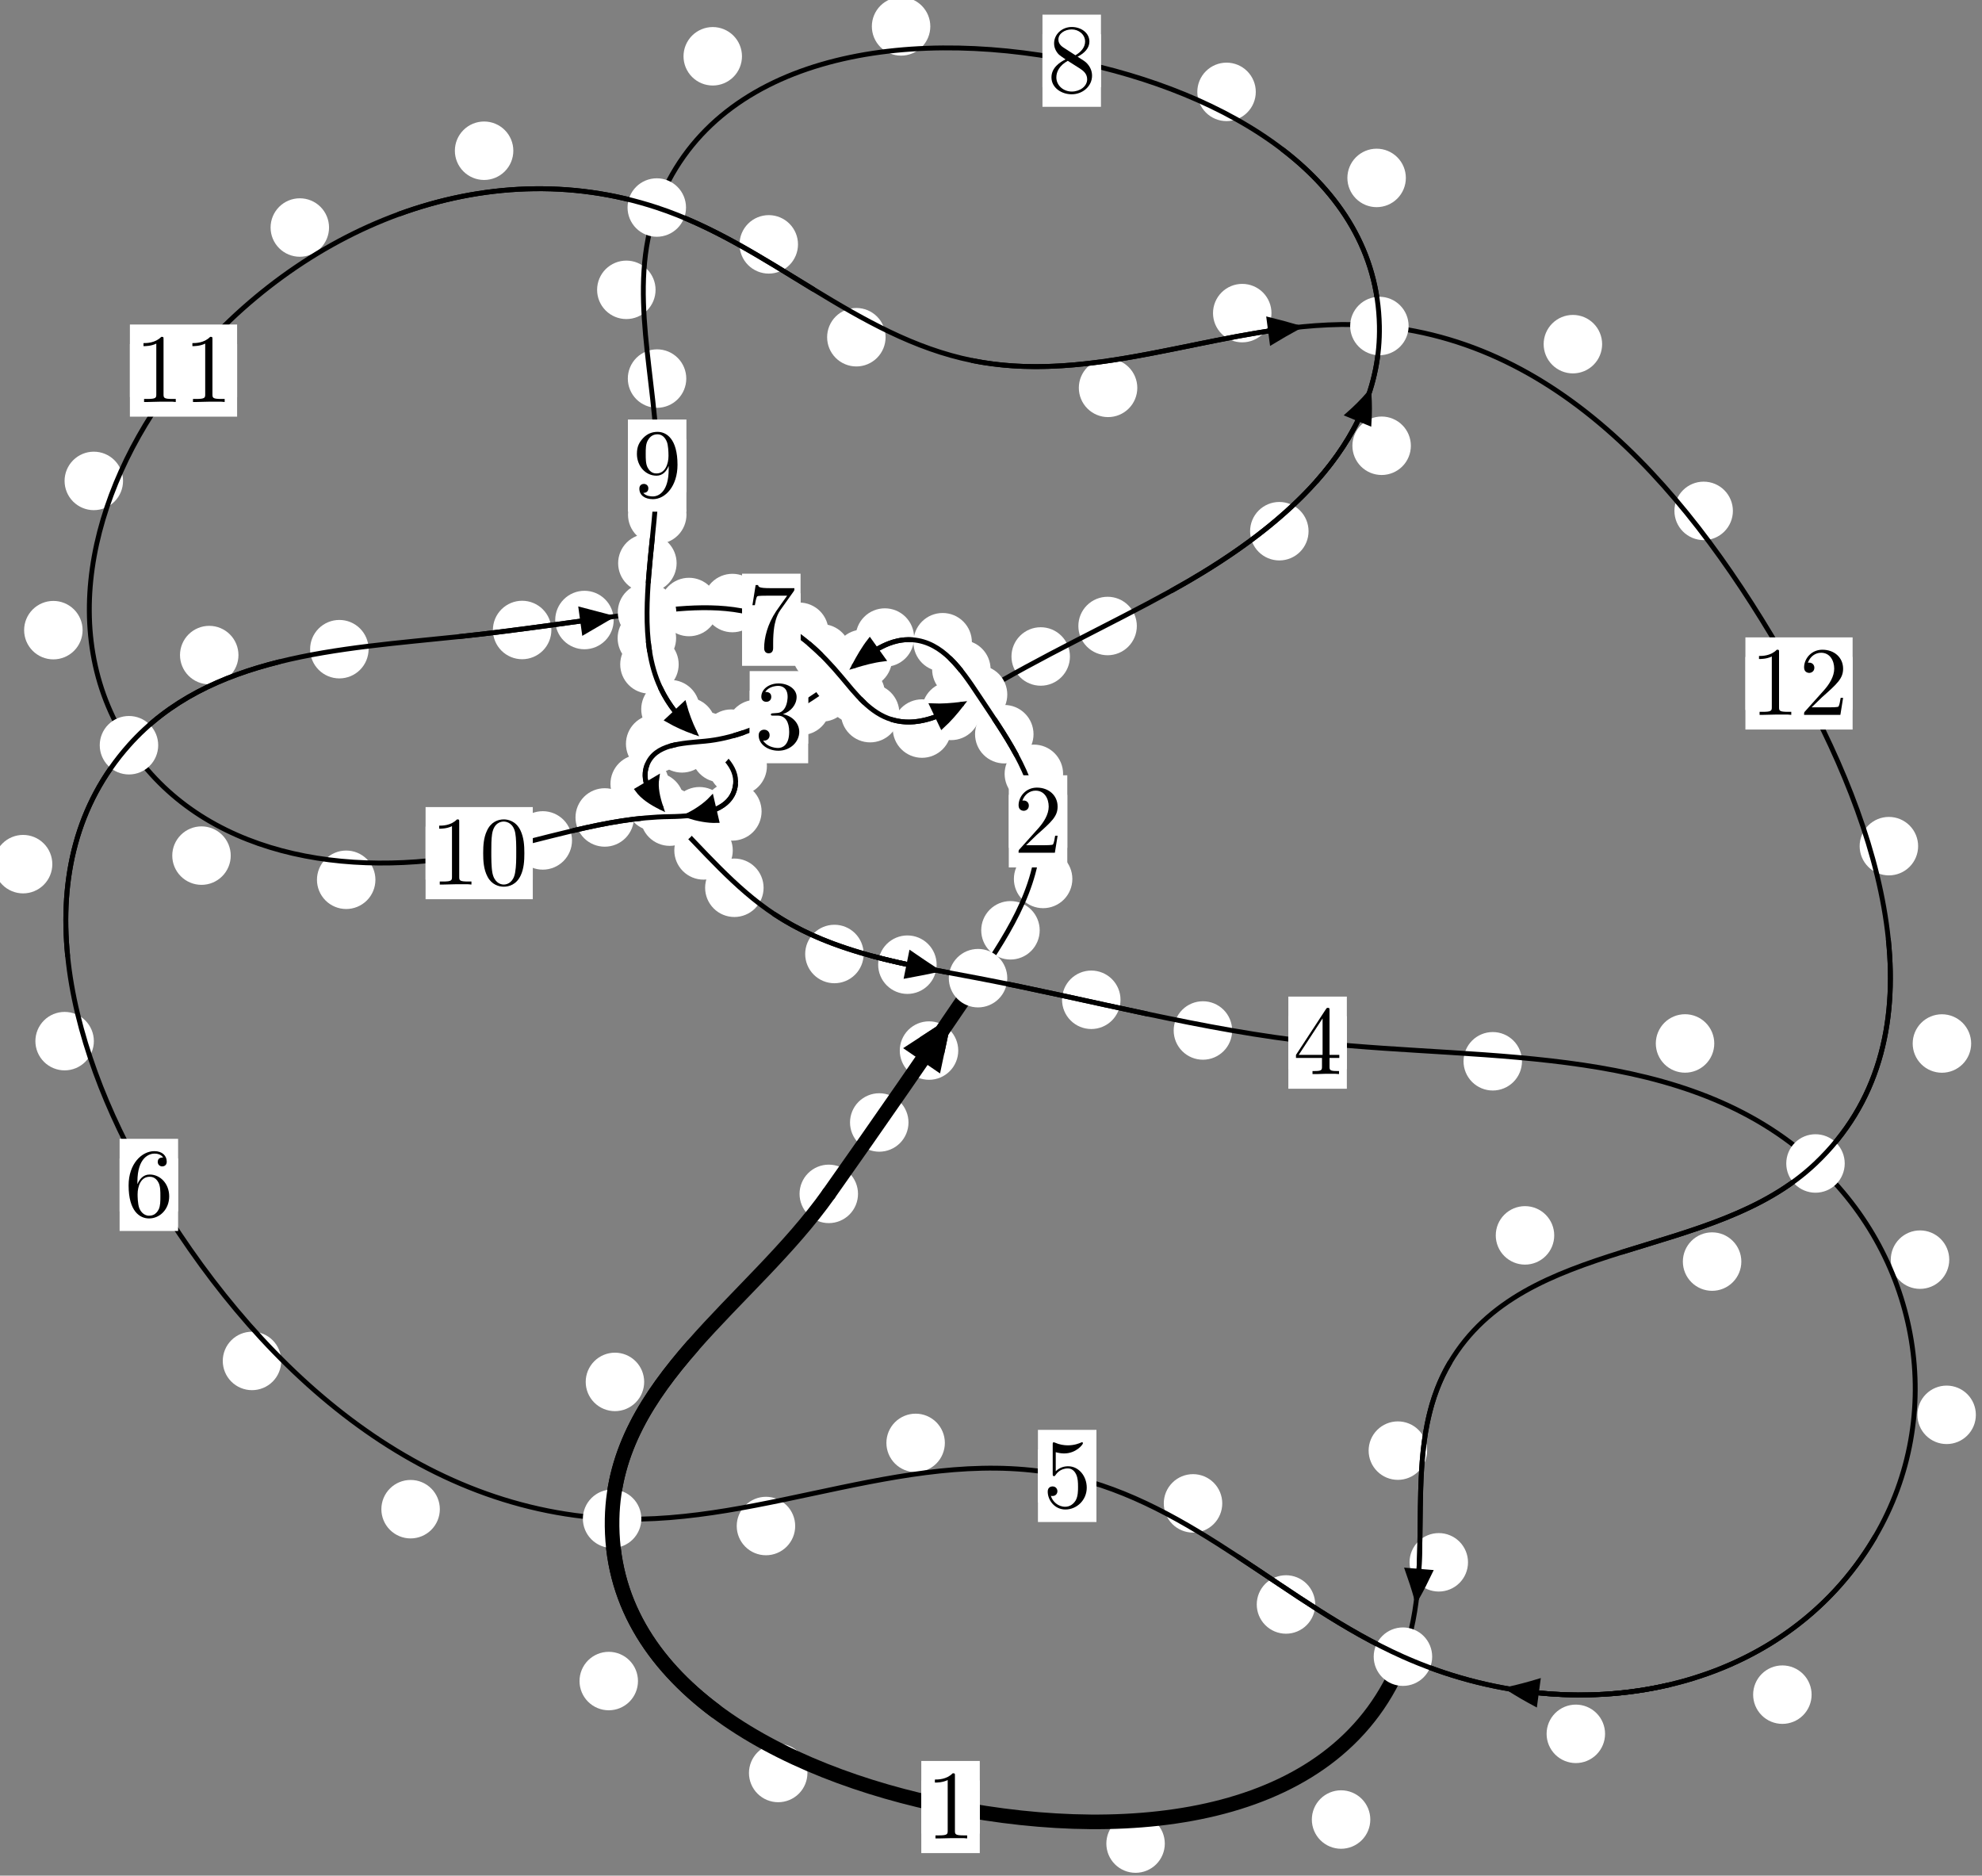 <?xml version="1.0"?>
<!-- Created by MetaPost 1.999 on 2021.07.06:0016 -->
<svg version="1.1" xmlns="http://www.w3.org/2000/svg" xmlns:xlink="http://www.w3.org/1999/xlink" width="202.649" height="191.751" viewBox="0 0 202.649 191.751">
<rect x="0" y="0" width="202.649" height="191.751" fill="#808080" stroke="none"/>
<!-- Original BoundingBox: -100.627823 -91.461334 102.021484 100.289520 -->
  <defs>
    <g transform="scale(0.01,0.01)" id="GLYPHcmr10_48">
      <path style="fill-rule: evenodd;" d="M460 -320C460 -400,455 -480,420 -554C374 -650,292 -666,250 -666C190 -666,117 -640,76 -547C44 -478,39 -400,39 -320C39 -245,43 -155,84 -79C127 2,200 22,249 22C303 22,379 1,423 -94C455 -163,460 -241,460 -320M249 -0C210 -0,151 -25,133 -121C122 -181,122 -273,122 -332C122 -396,122 -462,130 -516C149 -635,224 -644,249 -644C282 -644,348 -626,367 -527C377 -471,377 -395,377 -332C377 -257,377 -189,366 -125C351 -30,294 -0,249 -0"></path>
    </g>
    <g transform="scale(0.01,0.01)" id="GLYPHcmr10_49">
      <path style="fill-rule: evenodd;" d="M294 -640C294 -664,294 -666,271 -666C209 -602,121 -602,89 -602L89 -571C109 -571,168 -571,220 -597L220 -79C220 -43,217 -31,127 -31L95 -31L95 -0L257 -0L130 -3L217 -3L257 -3L297 -3L384 -3L419 -0L419 -31L387 -31C297 -31,294 -42,294 -79"></path>
    </g>
    <g transform="scale(0.01,0.01)" id="GLYPHcmr10_50">
      <path style="fill-rule: evenodd;" d="M127 -77L233 -180C389 -318,449 -372,449 -472C449 -586,359 -666,237 -666C124 -666,50 -574,50 -485C50 -429,100 -429,103 -429C120 -429,155 -441,155 -482C155 -508,137 -534,102 -534C94 -534,92 -534,89 -533C112 -598,166 -635,224 -635C315 -635,358 -554,358 -472C358 -392,308 -313,253 -251L61 -37C50 -26,50 -24,50 -0L421 -0L449 -174L424 -174C419 -144,412 -100,402 -85C395 -77,329 -77,307 -77"></path>
    </g>
    <g transform="scale(0.01,0.01)" id="GLYPHcmr10_51">
      <path style="fill-rule: evenodd;" d="M290 -352C372 -379,430 -449,430 -528C430 -610,342 -666,246 -666C145 -666,69 -606,69 -530C69 -497,91 -478,120 -478C151 -478,171 -500,171 -529C171 -579,124 -579,109 -579C140 -628,206 -641,242 -641C283 -641,338 -619,338 -529C338 -517,336 -459,310 -415C280 -367,246 -364,221 -363C213 -362,189 -360,182 -360C174 -359,167 -358,167 -348C167 -337,174 -337,191 -337L235 -337C317 -337,354 -269,354 -171C354 -35,285 -6,241 -6C198 -6,123 -23,88 -82C123 -77,154 -99,154 -137C154 -173,127 -193,98 -193C74 -193,42 -179,42 -135C42 -44,135 22,244 22C366 22,457 -69,457 -171C457 -253,394 -331,290 -352"></path>
    </g>
    <g transform="scale(0.01,0.01)" id="GLYPHcmr10_52">
      <path style="fill-rule: evenodd;" d="M294 -165L294 -78C294 -42,292 -31,218 -31L197 -31L197 -0L332 -0L238 -3L290 -3L332 -3L374 -3L427 -3L468 -0L468 -31L447 -31C373 -31,371 -42,371 -78L371 -165L471 -165L471 -196L371 -196L371 -651C371 -671,371 -677,355 -677C346 -677,343 -677,335 -665L28 -196L28 -165M300 -196L56 -196L300 -569"></path>
    </g>
    <g transform="scale(0.01,0.01)" id="GLYPHcmr10_53">
      <path style="fill-rule: evenodd;" d="M449 -201C449 -320,367 -420,259 -420C211 -420,168 -404,132 -369L132 -564C152 -558,185 -551,217 -551C340 -551,410 -642,410 -655C410 -661,407 -666,400 -666C399 -666,397 -666,392 -663C372 -654,323 -634,256 -634C216 -634,170 -641,123 -662C115 -665,113 -665,111 -665C101 -665,101 -657,101 -641L101 -345C101 -327,101 -319,115 -319C122 -319,124 -322,128 -328C139 -344,176 -398,257 -398C309 -398,334 -352,342 -334C358 -297,360 -258,360 -208C360 -173,360 -113,336 -71C312 -32,275 -6,229 -6C156 -6,99 -59,82 -118C85 -117,88 -116,99 -116C132 -116,149 -141,149 -165C149 -189,132 -214,99 -214C85 -214,50 -207,50 -161C50 -75,119 22,231 22C347 22,449 -74,449 -201"></path>
    </g>
    <g transform="scale(0.01,0.01)" id="GLYPHcmr10_54">
      <path style="fill-rule: evenodd;" d="M132 -328L132 -352C132 -605,256 -641,307 -641C331 -641,373 -635,395 -601C380 -601,340 -601,340 -556C340 -525,364 -510,386 -510C402 -510,432 -519,432 -558C432 -618,388 -666,305 -666C177 -666,42 -537,42 -316C42 -49,158 22,251 22C362 22,457 -72,457 -204C457 -331,368 -427,257 -427C189 -427,152 -376,132 -328M251 -6C188 -6,158 -66,152 -81C134 -128,134 -208,134 -226C134 -304,166 -404,256 -404C272 -404,318 -404,349 -342C367 -305,367 -254,367 -205C367 -157,367 -107,350 -71C320 -11,274 -6,251 -6"></path>
    </g>
    <g transform="scale(0.01,0.01)" id="GLYPHcmr10_55">
      <path style="fill-rule: evenodd;" d="M476 -609C485 -621,485 -623,485 -644L242 -644C120 -644,118 -657,114 -676L89 -676L56 -470L81 -470C84 -486,93 -549,106 -561C113 -567,191 -567,204 -567L411 -567C400 -551,321 -442,299 -409C209 -274,176 -135,176 -33C176 -23,176 22,222 22C268 22,268 -23,268 -33L268 -84C268 -139,271 -194,279 -248C283 -271,297 -357,341 -419"></path>
    </g>
    <g transform="scale(0.01,0.01)" id="GLYPHcmr10_56">
      <path style="fill-rule: evenodd;" d="M163 -457C117 -487,113 -521,113 -538C113 -599,178 -641,249 -641C322 -641,386 -589,386 -517C386 -460,347 -412,287 -377M309 -362C381 -399,430 -451,430 -517C430 -609,341 -666,250 -666C150 -666,69 -592,69 -499C69 -481,71 -436,113 -389C124 -377,161 -352,186 -335C128 -306,42 -250,42 -151C42 -45,144 22,249 22C362 22,457 -61,457 -168C457 -204,446 -249,408 -291C389 -312,373 -322,309 -362M209 -320L332 -242C360 -223,407 -193,407 -132C407 -58,332 -6,250 -6C164 -6,92 -68,92 -151C92 -209,124 -273,209 -320"></path>
    </g>
    <g transform="scale(0.01,0.01)" id="GLYPHcmr10_57">
      <path style="fill-rule: evenodd;" d="M367 -318L367 -286C367 -52,263 -6,205 -6C188 -6,134 -8,107 -42C151 -42,159 -71,159 -88C159 -119,135 -134,113 -134C97 -134,67 -125,67 -86C67 -19,121 22,206 22C335 22,457 -114,457 -329C457 -598,342 -666,253 -666C198 -666,149 -648,106 -603C65 -558,42 -516,42 -441C42 -316,130 -218,242 -218C303 -218,344 -260,367 -318M243 -241C227 -241,181 -241,150 -304C132 -341,132 -391,132 -440C132 -494,132 -541,153 -578C180 -628,218 -641,253 -641C299 -641,332 -607,349 -562C361 -530,365 -467,365 -421C365 -338,331 -241,243 -241"></path>
    </g>
  </defs>
  <path d="M92.888 114.753C92.888 113.96,92.573 113.2,92.013 112.639C91.452 112.079,90.692 111.764,89.899 111.764C89.107 111.764,88.346 112.079,87.786 112.639C87.225 113.2,86.91 113.96,86.91 114.753C86.91 115.545,87.225 116.305,87.786 116.866C88.346 117.426,89.107 117.741,89.899 117.741C90.692 117.741,91.452 117.426,92.013 116.866C92.573 116.305,92.888 115.545,92.888 114.753Z" style="fill: rgb(100%,100%,100%);stroke: none;"></path>
  <path d="M87.727 122.052C87.727 121.259,87.412 120.499,86.852 119.939C86.291 119.378,85.531 119.063,84.738 119.063C83.946 119.063,83.186 119.378,82.625 119.939C82.065 120.499,81.75 121.259,81.75 122.052C81.75 122.845,82.065 123.605,82.625 124.165C83.186 124.726,83.946 125.041,84.738 125.041C85.531 125.041,86.291 124.726,86.852 124.165C87.412 123.605,87.727 122.845,87.727 122.052Z" style="fill: rgb(100%,100%,100%);stroke: none;"></path>
  <path d="M106.303 95.107C106.303 94.315,105.988 93.555,105.427 92.994C104.867 92.434,104.107 92.119,103.314 92.119C102.521 92.119,101.761 92.434,101.201 92.994C100.64 93.555,100.325 94.315,100.325 95.107C100.325 95.9,100.64 96.66,101.201 97.221C101.761 97.781,102.521 98.096,103.314 98.096C104.107 98.096,104.867 97.781,105.427 97.221C105.988 96.66,106.303 95.9,106.303 95.107Z" style="fill: rgb(100%,100%,100%);stroke: none;"></path>
  <path d="M97.975 107.402C97.975 106.609,97.66 105.849,97.1 105.288C96.539 104.728,95.779 104.413,94.987 104.413C94.194 104.413,93.434 104.728,92.873 105.288C92.313 105.849,91.998 106.609,91.998 107.402C91.998 108.194,92.313 108.954,92.873 109.515C93.434 110.075,94.194 110.39,94.987 110.39C95.779 110.39,96.539 110.075,97.1 109.515C97.66 108.954,97.975 108.194,97.975 107.402Z" style="fill: rgb(100%,100%,100%);stroke: none;"></path>
  <path d="M108.696 79.111C108.696 78.318,108.381 77.558,107.82 76.998C107.26 76.437,106.499 76.122,105.707 76.122C104.914 76.122,104.154 76.437,103.593 76.998C103.033 77.558,102.718 78.318,102.718 79.111C102.718 79.904,103.033 80.664,103.593 81.224C104.154 81.785,104.914 82.1,105.707 82.1C106.499 82.1,107.26 81.785,107.82 81.224C108.381 80.664,108.696 79.904,108.696 79.111Z" style="fill: rgb(100%,100%,100%);stroke: none;"></path>
  <path d="M109.642 89.856C109.642 89.063,109.327 88.303,108.767 87.743C108.206 87.182,107.446 86.867,106.653 86.867C105.861 86.867,105.1 87.182,104.54 87.743C103.979 88.303,103.665 89.063,103.665 89.856C103.665 90.649,103.979 91.409,104.54 91.969C105.1 92.53,105.861 92.845,106.653 92.845C107.446 92.845,108.206 92.53,108.767 91.969C109.327 91.409,109.642 90.649,109.642 89.856Z" style="fill: rgb(100%,100%,100%);stroke: none;"></path>
  <path d="M101.282 68.428C101.282 67.635,100.968 66.875,100.407 66.314C99.847 65.754,99.086 65.439,98.294 65.439C97.501 65.439,96.741 65.754,96.18 66.314C95.62 66.875,95.305 67.635,95.305 68.428C95.305 69.22,95.62 69.981,96.18 70.541C96.741 71.102,97.501 71.416,98.294 71.416C99.086 71.416,99.847 71.102,100.407 70.541C100.968 69.981,101.282 69.22,101.282 68.428Z" style="fill: rgb(100%,100%,100%);stroke: none;"></path>
  <path d="M105.672 75.058C105.672 74.265,105.357 73.505,104.796 72.945C104.236 72.384,103.476 72.069,102.683 72.069C101.89 72.069,101.13 72.384,100.57 72.945C100.009 73.505,99.694 74.265,99.694 75.058C99.694 75.851,100.009 76.611,100.57 77.171C101.13 77.732,101.89 78.047,102.683 78.047C103.476 78.047,104.236 77.732,104.796 77.171C105.357 76.611,105.672 75.851,105.672 75.058Z" style="fill: rgb(100%,100%,100%);stroke: none;"></path>
  <path d="M93.46 65.179C93.46 64.386,93.145 63.626,92.585 63.065C92.024 62.505,91.264 62.19,90.472 62.19C89.679 62.19,88.919 62.505,88.358 63.065C87.798 63.626,87.483 64.386,87.483 65.179C87.483 65.971,87.798 66.731,88.358 67.292C88.919 67.852,89.679 68.167,90.472 68.167C91.264 68.167,92.024 67.852,92.585 67.292C93.145 66.731,93.46 65.971,93.46 65.179Z" style="fill: rgb(100%,100%,100%);stroke: none;"></path>
  <path d="M99.37 65.656C99.37 64.863,99.055 64.103,98.494 63.543C97.934 62.982,97.173 62.667,96.381 62.667C95.588 62.667,94.828 62.982,94.267 63.543C93.707 64.103,93.392 64.863,93.392 65.656C93.392 66.449,93.707 67.209,94.267 67.769C94.828 68.33,95.588 68.645,96.381 68.645C97.173 68.645,97.934 68.33,98.494 67.769C99.055 67.209,99.37 66.449,99.37 65.656Z" style="fill: rgb(100%,100%,100%);stroke: none;"></path>
  <path d="M87.03 70.785C87.03 69.992,86.715 69.232,86.155 68.671C85.594 68.111,84.834 67.796,84.041 67.796C83.249 67.796,82.488 68.111,81.928 68.671C81.367 69.232,81.052 69.992,81.052 70.785C81.052 71.577,81.367 72.338,81.928 72.898C82.488 73.458,83.249 73.773,84.041 73.773C84.834 73.773,85.594 73.458,86.155 72.898C86.715 72.338,87.03 71.577,87.03 70.785Z" style="fill: rgb(100%,100%,100%);stroke: none;"></path>
  <path d="M91.209 67.349C91.209 66.557,90.894 65.797,90.334 65.236C89.773 64.676,89.013 64.361,88.22 64.361C87.428 64.361,86.667 64.676,86.107 65.236C85.546 65.797,85.232 66.557,85.232 67.349C85.232 68.142,85.546 68.902,86.107 69.463C86.667 70.023,87.428 70.338,88.22 70.338C89.013 70.338,89.773 70.023,90.334 69.463C90.894 68.902,91.209 68.142,91.209 67.349Z" style="fill: rgb(100%,100%,100%);stroke: none;"></path>
  <path d="M80.259 74.535C80.259 73.742,79.944 72.982,79.383 72.421C78.823 71.861,78.063 71.546,77.27 71.546C76.477 71.546,75.717 71.861,75.157 72.421C74.596 72.982,74.281 73.742,74.281 74.535C74.281 75.327,74.596 76.087,75.157 76.648C75.717 77.208,76.477 77.523,77.27 77.523C78.063 77.523,78.823 77.208,79.383 76.648C79.944 76.087,80.259 75.327,80.259 74.535Z" style="fill: rgb(100%,100%,100%);stroke: none;"></path>
  <path d="M84.888 72.159C84.888 71.367,84.573 70.606,84.012 70.046C83.452 69.485,82.692 69.17,81.899 69.17C81.106 69.17,80.346 69.485,79.786 70.046C79.225 70.606,78.91 71.367,78.91 72.159C78.91 72.952,79.225 73.712,79.786 74.273C80.346 74.833,81.106 75.148,81.899 75.148C82.692 75.148,83.452 74.833,84.012 74.273C84.573 73.712,84.888 72.952,84.888 72.159Z" style="fill: rgb(100%,100%,100%);stroke: none;"></path>
  <path d="M72.716 75.995C72.716 75.203,72.401 74.442,71.84 73.882C71.28 73.321,70.519 73.007,69.727 73.007C68.934 73.007,68.174 73.321,67.613 73.882C67.053 74.442,66.738 75.203,66.738 75.995C66.738 76.788,67.053 77.548,67.613 78.109C68.174 78.669,68.934 78.984,69.727 78.984C70.519 78.984,71.28 78.669,71.84 78.109C72.401 77.548,72.716 76.788,72.716 75.995Z" style="fill: rgb(100%,100%,100%);stroke: none;"></path>
  <path d="M77.748 75.514C77.748 74.722,77.433 73.962,76.873 73.401C76.312 72.841,75.552 72.526,74.76 72.526C73.967 72.526,73.207 72.841,72.646 73.401C72.086 73.962,71.771 74.722,71.771 75.514C71.771 76.307,72.086 77.067,72.646 77.628C73.207 78.188,73.967 78.503,74.76 78.503C75.552 78.503,76.312 78.188,76.873 77.628C77.433 77.067,77.748 76.307,77.748 75.514Z" style="fill: rgb(100%,100%,100%);stroke: none;"></path>
  <path d="M68.394 80.136C68.394 79.343,68.079 78.583,67.519 78.022C66.958 77.462,66.198 77.147,65.405 77.147C64.613 77.147,63.853 77.462,63.292 78.022C62.732 78.583,62.417 79.343,62.417 80.136C62.417 80.928,62.732 81.688,63.292 82.249C63.853 82.809,64.613 83.124,65.405 83.124C66.198 83.124,66.958 82.809,67.519 82.249C68.079 81.688,68.394 80.928,68.394 80.136Z" style="fill: rgb(100%,100%,100%);stroke: none;"></path>
  <path d="M69.977 76.046C69.977 75.253,69.663 74.493,69.102 73.932C68.542 73.372,67.781 73.057,66.989 73.057C66.196 73.057,65.436 73.372,64.875 73.932C64.315 74.493,64 75.253,64 76.046C64 76.838,64.315 77.599,64.875 78.159C65.436 78.72,66.196 79.034,66.989 79.034C67.781 79.034,68.542 78.72,69.102 78.159C69.663 77.599,69.977 76.838,69.977 76.046Z" style="fill: rgb(100%,100%,100%);stroke: none;"></path>
  <path d="M74.922 86.939C74.922 86.146,74.607 85.386,74.047 84.825C73.486 84.265,72.726 83.95,71.933 83.95C71.141 83.95,70.381 84.265,69.82 84.825C69.26 85.386,68.945 86.146,68.945 86.939C68.945 87.731,69.26 88.491,69.82 89.052C70.381 89.612,71.141 89.927,71.933 89.927C72.726 89.927,73.486 89.612,74.047 89.052C74.607 88.491,74.922 87.731,74.922 86.939Z" style="fill: rgb(100%,100%,100%);stroke: none;"></path>
  <path d="M69.937 81.964C69.937 81.171,69.622 80.411,69.062 79.85C68.501 79.29,67.741 78.975,66.949 78.975C66.156 78.975,65.396 79.29,64.835 79.85C64.275 80.411,63.96 81.171,63.96 81.964C63.96 82.756,64.275 83.516,64.835 84.077C65.396 84.637,66.156 84.952,66.949 84.952C67.741 84.952,68.501 84.637,69.062 84.077C69.622 83.516,69.937 82.756,69.937 81.964Z" style="fill: rgb(100%,100%,100%);stroke: none;"></path>
  <path d="M88.304 97.529C88.304 96.736,87.989 95.976,87.428 95.416C86.868 94.855,86.107 94.54,85.315 94.54C84.522 94.54,83.762 94.855,83.201 95.416C82.641 95.976,82.326 96.736,82.326 97.529C82.326 98.322,82.641 99.082,83.201 99.642C83.762 100.203,84.522 100.518,85.315 100.518C86.107 100.518,86.868 100.203,87.428 99.642C87.989 99.082,88.304 98.322,88.304 97.529Z" style="fill: rgb(100%,100%,100%);stroke: none;"></path>
  <path d="M78.073 90.758C78.073 89.966,77.758 89.206,77.197 88.645C76.637 88.085,75.877 87.77,75.084 87.77C74.291 87.77,73.531 88.085,72.971 88.645C72.41 89.206,72.095 89.966,72.095 90.758C72.095 91.551,72.41 92.311,72.971 92.872C73.531 93.432,74.291 93.747,75.084 93.747C75.877 93.747,76.637 93.432,77.197 92.872C77.758 92.311,78.073 91.551,78.073 90.758Z" style="fill: rgb(100%,100%,100%);stroke: none;"></path>
  <path d="M114.567 102.21C114.567 101.418,114.252 100.658,113.691 100.097C113.131 99.537,112.371 99.222,111.578 99.222C110.785 99.222,110.025 99.537,109.465 100.097C108.904 100.658,108.589 101.418,108.589 102.21C108.589 103.003,108.904 103.763,109.465 104.324C110.025 104.884,110.785 105.199,111.578 105.199C112.371 105.199,113.131 104.884,113.691 104.324C114.252 103.763,114.567 103.003,114.567 102.21Z" style="fill: rgb(100%,100%,100%);stroke: none;"></path>
  <path d="M95.766 98.621C95.766 97.828,95.451 97.068,94.891 96.508C94.33 95.947,93.57 95.632,92.777 95.632C91.985 95.632,91.225 95.947,90.664 96.508C90.104 97.068,89.789 97.828,89.789 98.621C89.789 99.414,90.104 100.174,90.664 100.734C91.225 101.295,91.985 101.61,92.777 101.61C93.57 101.61,94.33 101.295,94.891 100.734C95.451 100.174,95.766 99.414,95.766 98.621Z" style="fill: rgb(100%,100%,100%);stroke: none;"></path>
  <path d="M155.615 108.496C155.615 107.704,155.3 106.944,154.74 106.383C154.18 105.823,153.419 105.508,152.627 105.508C151.834 105.508,151.074 105.823,150.513 106.383C149.953 106.944,149.638 107.704,149.638 108.496C149.638 109.289,149.953 110.049,150.513 110.61C151.074 111.17,151.834 111.485,152.627 111.485C153.419 111.485,154.18 111.17,154.74 110.61C155.3 110.049,155.615 109.289,155.615 108.496Z" style="fill: rgb(100%,100%,100%);stroke: none;"></path>
  <path d="M125.981 105.349C125.981 104.556,125.666 103.796,125.105 103.235C124.545 102.675,123.785 102.36,122.992 102.36C122.199 102.36,121.439 102.675,120.879 103.235C120.318 103.796,120.003 104.556,120.003 105.349C120.003 106.141,120.318 106.902,120.879 107.462C121.439 108.022,122.199 108.337,122.992 108.337C123.785 108.337,124.545 108.022,125.105 107.462C125.666 106.902,125.981 106.141,125.981 105.349Z" style="fill: rgb(100%,100%,100%);stroke: none;"></path>
  <path d="M199.301 128.776C199.301 127.983,198.986 127.223,198.425 126.662C197.865 126.102,197.105 125.787,196.312 125.787C195.519 125.787,194.759 126.102,194.199 126.662C193.638 127.223,193.323 127.983,193.323 128.776C193.323 129.568,193.638 130.328,194.199 130.889C194.759 131.449,195.519 131.764,196.312 131.764C197.105 131.764,197.865 131.449,198.425 130.889C198.986 130.328,199.301 129.568,199.301 128.776Z" style="fill: rgb(100%,100%,100%);stroke: none;"></path>
  <path d="M175.275 106.675C175.275 105.882,174.96 105.122,174.4 104.561C173.839 104.001,173.079 103.686,172.287 103.686C171.494 103.686,170.734 104.001,170.173 104.561C169.613 105.122,169.298 105.882,169.298 106.675C169.298 107.467,169.613 108.228,170.173 108.788C170.734 109.349,171.494 109.663,172.287 109.663C173.079 109.663,173.839 109.349,174.4 108.788C174.96 108.228,175.275 107.467,175.275 106.675Z" style="fill: rgb(100%,100%,100%);stroke: none;"></path>
  <path d="M185.227 173.248C185.227 172.455,184.912 171.695,184.351 171.134C183.791 170.574,183.031 170.259,182.238 170.259C181.445 170.259,180.685 170.574,180.125 171.134C179.564 171.695,179.249 172.455,179.249 173.248C179.249 174.04,179.564 174.8,180.125 175.361C180.685 175.921,181.445 176.236,182.238 176.236C183.031 176.236,183.791 175.921,184.351 175.361C184.912 174.8,185.227 174.04,185.227 173.248Z" style="fill: rgb(100%,100%,100%);stroke: none;"></path>
  <path d="M202.021 144.641C202.021 143.848,201.707 143.088,201.146 142.527C200.586 141.967,199.825 141.652,199.033 141.652C198.24 141.652,197.48 141.967,196.919 142.527C196.359 143.088,196.044 143.848,196.044 144.641C196.044 145.433,196.359 146.194,196.919 146.754C197.48 147.315,198.24 147.629,199.033 147.629C199.825 147.629,200.586 147.315,201.146 146.754C201.707 146.194,202.021 145.433,202.021 144.641Z" style="fill: rgb(100%,100%,100%);stroke: none;"></path>
  <path d="M134.474 164.028C134.474 163.235,134.159 162.475,133.599 161.915C133.038 161.354,132.278 161.039,131.486 161.039C130.693 161.039,129.933 161.354,129.372 161.915C128.812 162.475,128.497 163.235,128.497 164.028C128.497 164.821,128.812 165.581,129.372 166.141C129.933 166.702,130.693 167.017,131.486 167.017C132.278 167.017,133.038 166.702,133.599 166.141C134.159 165.581,134.474 164.821,134.474 164.028Z" style="fill: rgb(100%,100%,100%);stroke: none;"></path>
  <path d="M164.109 177.253C164.109 176.461,163.795 175.701,163.234 175.14C162.674 174.58,161.913 174.265,161.121 174.265C160.328 174.265,159.568 174.58,159.007 175.14C158.447 175.701,158.132 176.461,158.132 177.253C158.132 178.046,158.447 178.806,159.007 179.367C159.568 179.927,160.328 180.242,161.121 180.242C161.913 180.242,162.674 179.927,163.234 179.367C163.795 178.806,164.109 178.046,164.109 177.253Z" style="fill: rgb(100%,100%,100%);stroke: none;"></path>
  <path d="M96.607 147.511C96.607 146.718,96.292 145.958,95.732 145.397C95.171 144.837,94.411 144.522,93.618 144.522C92.826 144.522,92.066 144.837,91.505 145.397C90.945 145.958,90.63 146.718,90.63 147.511C90.63 148.303,90.945 149.063,91.505 149.624C92.066 150.184,92.826 150.499,93.618 150.499C94.411 150.499,95.171 150.184,95.732 149.624C96.292 149.063,96.607 148.303,96.607 147.511Z" style="fill: rgb(100%,100%,100%);stroke: none;"></path>
  <path d="M124.969 153.693C124.969 152.901,124.654 152.14,124.093 151.58C123.533 151.019,122.773 150.705,121.98 150.705C121.187 150.705,120.427 151.019,119.867 151.58C119.306 152.14,118.991 152.901,118.991 153.693C118.991 154.486,119.306 155.246,119.867 155.807C120.427 156.367,121.187 156.682,121.98 156.682C122.773 156.682,123.533 156.367,124.093 155.807C124.654 155.246,124.969 154.486,124.969 153.693Z" style="fill: rgb(100%,100%,100%);stroke: none;"></path>
  <path d="M44.971 154.287C44.971 153.494,44.656 152.734,44.095 152.174C43.535 151.613,42.775 151.298,41.982 151.298C41.189 151.298,40.429 151.613,39.869 152.174C39.308 152.734,38.993 153.494,38.993 154.287C38.993 155.08,39.308 155.84,39.869 156.4C40.429 156.961,41.189 157.276,41.982 157.276C42.775 157.276,43.535 156.961,44.095 156.4C44.656 155.84,44.971 155.08,44.971 154.287Z" style="fill: rgb(100%,100%,100%);stroke: none;"></path>
  <path d="M81.304 156.009C81.304 155.216,80.989 154.456,80.429 153.895C79.868 153.335,79.108 153.02,78.315 153.02C77.523 153.02,76.763 153.335,76.202 153.895C75.642 154.456,75.327 155.216,75.327 156.009C75.327 156.801,75.642 157.562,76.202 158.122C76.763 158.683,77.523 158.997,78.315 158.997C79.108 158.997,79.868 158.683,80.429 158.122C80.989 157.562,81.304 156.801,81.304 156.009Z" style="fill: rgb(100%,100%,100%);stroke: none;"></path>
  <path d="M9.596 106.437C9.596 105.645,9.281 104.885,8.721 104.324C8.16 103.764,7.4 103.449,6.607 103.449C5.815 103.449,5.054 103.764,4.494 104.324C3.934 104.885,3.619 105.645,3.619 106.437C3.619 107.23,3.934 107.99,4.494 108.551C5.054 109.111,5.815 109.426,6.607 109.426C7.4 109.426,8.16 109.111,8.721 108.551C9.281 107.99,9.596 107.23,9.596 106.437Z" style="fill: rgb(100%,100%,100%);stroke: none;"></path>
  <path d="M28.754 139.13C28.754 138.338,28.439 137.578,27.879 137.017C27.318 136.457,26.558 136.142,25.765 136.142C24.973 136.142,24.212 136.457,23.652 137.017C23.091 137.578,22.777 138.338,22.777 139.13C22.777 139.923,23.091 140.683,23.652 141.244C24.212 141.804,24.973 142.119,25.765 142.119C26.558 142.119,27.318 141.804,27.879 141.244C28.439 140.683,28.754 139.923,28.754 139.13Z" style="fill: rgb(100%,100%,100%);stroke: none;"></path>
  <path d="M24.381 66.97C24.381 66.177,24.066 65.417,23.506 64.856C22.945 64.296,22.185 63.981,21.393 63.981C20.6 63.981,19.84 64.296,19.279 64.856C18.719 65.417,18.404 66.177,18.404 66.97C18.404 67.762,18.719 68.523,19.279 69.083C19.84 69.644,20.6 69.958,21.393 69.958C22.185 69.958,22.945 69.644,23.506 69.083C24.066 68.523,24.381 67.762,24.381 66.97Z" style="fill: rgb(100%,100%,100%);stroke: none;"></path>
  <path d="M5.35 88.344C5.35 87.551,5.035 86.791,4.474 86.231C3.914 85.67,3.154 85.355,2.361 85.355C1.568 85.355,0.808 85.67,0.248 86.231C-0.313 86.791,-0.628 87.551,-0.628 88.344C-0.628 89.137,-0.313 89.897,0.248 90.457C0.808 91.018,1.568 91.333,2.361 91.333C3.154 91.333,3.914 91.018,4.474 90.457C5.035 89.897,5.35 89.137,5.35 88.344Z" style="fill: rgb(100%,100%,100%);stroke: none;"></path>
  <path d="M56.375 64.405C56.375 63.613,56.06 62.853,55.499 62.292C54.939 61.732,54.179 61.417,53.386 61.417C52.593 61.417,51.833 61.732,51.273 62.292C50.712 62.853,50.397 63.613,50.397 64.405C50.397 65.198,50.712 65.958,51.273 66.519C51.833 67.079,52.593 67.394,53.386 67.394C54.179 67.394,54.939 67.079,55.499 66.519C56.06 65.958,56.375 65.198,56.375 64.405Z" style="fill: rgb(100%,100%,100%);stroke: none;"></path>
  <path d="M37.686 66.366C37.686 65.574,37.371 64.813,36.81 64.253C36.25 63.692,35.49 63.378,34.697 63.378C33.904 63.378,33.144 63.692,32.584 64.253C32.023 64.813,31.708 65.574,31.708 66.366C31.708 67.159,32.023 67.919,32.584 68.48C33.144 69.04,33.904 69.355,34.697 69.355C35.49 69.355,36.25 69.04,36.81 68.48C37.371 67.919,37.686 67.159,37.686 66.366Z" style="fill: rgb(100%,100%,100%);stroke: none;"></path>
  <path d="M73.434 62.057C73.434 61.264,73.119 60.504,72.558 59.944C71.998 59.383,71.238 59.068,70.445 59.068C69.652 59.068,68.892 59.383,68.332 59.944C67.771 60.504,67.456 61.264,67.456 62.057C67.456 62.85,67.771 63.61,68.332 64.17C68.892 64.731,69.652 65.046,70.445 65.046C71.238 65.046,71.998 64.731,72.558 64.17C73.119 63.61,73.434 62.85,73.434 62.057Z" style="fill: rgb(100%,100%,100%);stroke: none;"></path>
  <path d="M62.746 63.386C62.746 62.593,62.431 61.833,61.871 61.273C61.31 60.712,60.55 60.397,59.757 60.397C58.965 60.397,58.205 60.712,57.644 61.273C57.084 61.833,56.769 62.593,56.769 63.386C56.769 64.179,57.084 64.939,57.644 65.499C58.205 66.06,58.965 66.375,59.757 66.375C60.55 66.375,61.31 66.06,61.871 65.499C62.431 64.939,62.746 64.179,62.746 63.386Z" style="fill: rgb(100%,100%,100%);stroke: none;"></path>
  <path d="M84.712 64.589C84.712 63.796,84.397 63.036,83.837 62.476C83.276 61.915,82.516 61.6,81.724 61.6C80.931 61.6,80.171 61.915,79.61 62.476C79.05 63.036,78.735 63.796,78.735 64.589C78.735 65.382,79.05 66.142,79.61 66.702C80.171 67.263,80.931 67.578,81.724 67.578C82.516 67.578,83.276 67.263,83.837 66.702C84.397 66.142,84.712 65.382,84.712 64.589Z" style="fill: rgb(100%,100%,100%);stroke: none;"></path>
  <path d="M77.873 61.65C77.873 60.857,77.559 60.097,76.998 59.537C76.438 58.976,75.677 58.661,74.885 58.661C74.092 58.661,73.332 58.976,72.771 59.537C72.211 60.097,71.896 60.857,71.896 61.65C71.896 62.443,72.211 63.203,72.771 63.763C73.332 64.324,74.092 64.639,74.885 64.639C75.677 64.639,76.438 64.324,76.998 63.763C77.559 63.203,77.873 62.443,77.873 61.65Z" style="fill: rgb(100%,100%,100%);stroke: none;"></path>
  <path d="M90.486 70.952C90.486 70.159,90.171 69.399,89.61 68.838C89.05 68.278,88.29 67.963,87.497 67.963C86.704 67.963,85.944 68.278,85.384 68.838C84.823 69.399,84.508 70.159,84.508 70.952C84.508 71.744,84.823 72.504,85.384 73.065C85.944 73.625,86.704 73.94,87.497 73.94C88.29 73.94,89.05 73.625,89.61 73.065C90.171 72.504,90.486 71.744,90.486 70.952Z" style="fill: rgb(100%,100%,100%);stroke: none;"></path>
  <path d="M86.989 66.792C86.989 65.999,86.674 65.239,86.114 64.678C85.553 64.118,84.793 63.803,84 63.803C83.208 63.803,82.448 64.118,81.887 64.678C81.327 65.239,81.012 65.999,81.012 66.792C81.012 67.584,81.327 68.344,81.887 68.905C82.448 69.465,83.208 69.78,84 69.78C84.793 69.78,85.553 69.465,86.114 68.905C86.674 68.344,86.989 67.584,86.989 66.792Z" style="fill: rgb(100%,100%,100%);stroke: none;"></path>
  <path d="M97.258 74.483C97.258 73.691,96.943 72.931,96.383 72.37C95.822 71.81,95.062 71.495,94.269 71.495C93.477 71.495,92.717 71.81,92.156 72.37C91.596 72.931,91.281 73.691,91.281 74.483C91.281 75.276,91.596 76.036,92.156 76.597C92.717 77.157,93.477 77.472,94.269 77.472C95.062 77.472,95.822 77.157,96.383 76.597C96.943 76.036,97.258 75.276,97.258 74.483Z" style="fill: rgb(100%,100%,100%);stroke: none;"></path>
  <path d="M91.955 72.906C91.955 72.113,91.64 71.353,91.08 70.793C90.52 70.232,89.759 69.917,88.967 69.917C88.174 69.917,87.414 70.232,86.853 70.793C86.293 71.353,85.978 72.113,85.978 72.906C85.978 73.699,86.293 74.459,86.853 75.019C87.414 75.58,88.174 75.895,88.967 75.895C89.759 75.895,90.52 75.58,91.08 75.019C91.64 74.459,91.955 73.699,91.955 72.906Z" style="fill: rgb(100%,100%,100%);stroke: none;"></path>
  <path d="M109.396 67.113C109.396 66.32,109.081 65.56,108.52 65C107.96 64.439,107.2 64.124,106.407 64.124C105.614 64.124,104.854 64.439,104.294 65C103.733 65.56,103.418 66.32,103.418 67.113C103.418 67.906,103.733 68.666,104.294 69.226C104.854 69.787,105.614 70.102,106.407 70.102C107.2 70.102,107.96 69.787,108.52 69.226C109.081 68.666,109.396 67.906,109.396 67.113Z" style="fill: rgb(100%,100%,100%);stroke: none;"></path>
  <path d="M100.237 72.677C100.237 71.884,99.922 71.124,99.362 70.563C98.801 70.003,98.041 69.688,97.248 69.688C96.456 69.688,95.695 70.003,95.135 70.563C94.574 71.124,94.26 71.884,94.26 72.677C94.26 73.469,94.574 74.229,95.135 74.79C95.695 75.35,96.456 75.665,97.248 75.665C98.041 75.665,98.801 75.35,99.362 74.79C99.922 74.229,100.237 73.469,100.237 72.677Z" style="fill: rgb(100%,100%,100%);stroke: none;"></path>
  <path d="M133.793 54.306C133.793 53.513,133.478 52.753,132.918 52.192C132.358 51.632,131.597 51.317,130.805 51.317C130.012 51.317,129.252 51.632,128.691 52.192C128.131 52.753,127.816 53.513,127.816 54.306C127.816 55.098,128.131 55.859,128.691 56.419C129.252 56.98,130.012 57.295,130.805 57.295C131.597 57.295,132.358 56.98,132.918 56.419C133.478 55.859,133.793 55.098,133.793 54.306Z" style="fill: rgb(100%,100%,100%);stroke: none;"></path>
  <path d="M116.235 63.998C116.235 63.205,115.92 62.445,115.359 61.885C114.799 61.324,114.039 61.009,113.246 61.009C112.453 61.009,111.693 61.324,111.133 61.885C110.572 62.445,110.257 63.205,110.257 63.998C110.257 64.791,110.572 65.551,111.133 66.111C111.693 66.672,112.453 66.987,113.246 66.987C114.039 66.987,114.799 66.672,115.359 66.111C115.92 65.551,116.235 64.791,116.235 63.998Z" style="fill: rgb(100%,100%,100%);stroke: none;"></path>
  <path d="M143.741 18.189C143.741 17.397,143.426 16.637,142.865 16.076C142.305 15.516,141.545 15.201,140.752 15.201C139.959 15.201,139.199 15.516,138.639 16.076C138.078 16.637,137.763 17.397,137.763 18.189C137.763 18.982,138.078 19.742,138.639 20.303C139.199 20.863,139.959 21.178,140.752 21.178C141.545 21.178,142.305 20.863,142.865 20.303C143.426 19.742,143.741 18.982,143.741 18.189Z" style="fill: rgb(100%,100%,100%);stroke: none;"></path>
  <path d="M144.253 45.571C144.253 44.779,143.939 44.019,143.378 43.458C142.818 42.898,142.057 42.583,141.265 42.583C140.472 42.583,139.712 42.898,139.151 43.458C138.591 44.019,138.276 44.779,138.276 45.571C138.276 46.364,138.591 47.124,139.151 47.685C139.712 48.245,140.472 48.56,141.265 48.56C142.057 48.56,142.818 48.245,143.378 47.685C143.939 47.124,144.253 46.364,144.253 45.571Z" style="fill: rgb(100%,100%,100%);stroke: none;"></path>
  <path d="M95.119 2.699C95.119 1.907,94.804 1.146,94.244 0.586C93.684 0.025,92.923 -0.29,92.131 -0.29C91.338 -0.29,90.578 0.025,90.017 0.586C89.457 1.146,89.142 1.907,89.142 2.699C89.142 3.492,89.457 4.252,90.017 4.813C90.578 5.373,91.338 5.688,92.131 5.688C92.923 5.688,93.684 5.373,94.244 4.813C94.804 4.252,95.119 3.492,95.119 2.699Z" style="fill: rgb(100%,100%,100%);stroke: none;"></path>
  <path d="M128.397 9.393C128.397 8.6,128.082 7.84,127.521 7.28C126.961 6.719,126.201 6.404,125.408 6.404C124.615 6.404,123.855 6.719,123.295 7.28C122.734 7.84,122.419 8.6,122.419 9.393C122.419 10.186,122.734 10.946,123.295 11.506C123.855 12.067,124.615 12.382,125.408 12.382C126.201 12.382,126.961 12.067,127.521 11.506C128.082 10.946,128.397 10.186,128.397 9.393Z" style="fill: rgb(100%,100%,100%);stroke: none;"></path>
  <path d="M67.028 29.63C67.028 28.838,66.713 28.077,66.153 27.517C65.592 26.957,64.832 26.642,64.04 26.642C63.247 26.642,62.487 26.957,61.926 27.517C61.366 28.077,61.051 28.838,61.051 29.63C61.051 30.423,61.366 31.183,61.926 31.744C62.487 32.304,63.247 32.619,64.04 32.619C64.832 32.619,65.592 32.304,66.153 31.744C66.713 31.183,67.028 30.423,67.028 29.63Z" style="fill: rgb(100%,100%,100%);stroke: none;"></path>
  <path d="M75.863 5.755C75.863 4.962,75.548 4.202,74.988 3.641C74.427 3.081,73.667 2.766,72.874 2.766C72.082 2.766,71.322 3.081,70.761 3.641C70.201 4.202,69.886 4.962,69.886 5.755C69.886 6.547,70.201 7.307,70.761 7.868C71.322 8.428,72.082 8.743,72.874 8.743C73.667 8.743,74.427 8.428,74.988 7.868C75.548 7.307,75.863 6.547,75.863 5.755Z" style="fill: rgb(100%,100%,100%);stroke: none;"></path>
  <path d="M70.188 52.614C70.188 51.822,69.873 51.062,69.312 50.501C68.752 49.941,67.992 49.626,67.199 49.626C66.406 49.626,65.646 49.941,65.086 50.501C64.525 51.062,64.21 51.822,64.21 52.614C64.21 53.407,64.525 54.167,65.086 54.728C65.646 55.288,66.406 55.603,67.199 55.603C67.992 55.603,68.752 55.288,69.312 54.728C69.873 54.167,70.188 53.407,70.188 52.614Z" style="fill: rgb(100%,100%,100%);stroke: none;"></path>
  <path d="M70.168 38.702C70.168 37.909,69.853 37.149,69.293 36.589C68.732 36.028,67.972 35.713,67.18 35.713C66.387 35.713,65.627 36.028,65.066 36.589C64.506 37.149,64.191 37.909,64.191 38.702C64.191 39.495,64.506 40.255,65.066 40.815C65.627 41.376,66.387 41.691,67.18 41.691C67.972 41.691,68.732 41.376,69.293 40.815C69.853 40.255,70.168 39.495,70.168 38.702Z" style="fill: rgb(100%,100%,100%);stroke: none;"></path>
  <path d="M69.128 65.241C69.128 64.448,68.813 63.688,68.252 63.127C67.692 62.567,66.932 62.252,66.139 62.252C65.346 62.252,64.586 62.567,64.026 63.127C63.465 63.688,63.15 64.448,63.15 65.241C63.15 66.033,63.465 66.793,64.026 67.354C64.586 67.914,65.346 68.229,66.139 68.229C66.932 68.229,67.692 67.914,68.252 67.354C68.813 66.793,69.128 66.033,69.128 65.241Z" style="fill: rgb(100%,100%,100%);stroke: none;"></path>
  <path d="M69.18 57.576C69.18 56.784,68.865 56.024,68.305 55.463C67.744 54.903,66.984 54.588,66.191 54.588C65.399 54.588,64.638 54.903,64.078 55.463C63.517 56.024,63.202 56.784,63.202 57.576C63.202 58.369,63.517 59.129,64.078 59.69C64.638 60.25,65.399 60.565,66.191 60.565C66.984 60.565,67.744 60.25,68.305 59.69C68.865 59.129,69.18 58.369,69.18 57.576Z" style="fill: rgb(100%,100%,100%);stroke: none;"></path>
  <path d="M71.541 72.5C71.541 71.707,71.226 70.947,70.665 70.387C70.105 69.826,69.344 69.511,68.552 69.511C67.759 69.511,66.999 69.826,66.438 70.387C65.878 70.947,65.563 71.707,65.563 72.5C65.563 73.293,65.878 74.053,66.438 74.613C66.999 75.174,67.759 75.489,68.552 75.489C69.344 75.489,70.105 75.174,70.665 74.613C71.226 74.053,71.541 73.293,71.541 72.5Z" style="fill: rgb(100%,100%,100%);stroke: none;"></path>
  <path d="M69.391 67.922C69.391 67.129,69.076 66.369,68.516 65.808C67.955 65.248,67.195 64.933,66.402 64.933C65.61 64.933,64.849 65.248,64.289 65.808C63.728 66.369,63.414 67.129,63.414 67.922C63.414 68.714,63.728 69.474,64.289 70.035C64.849 70.595,65.61 70.91,66.402 70.91C67.195 70.91,67.955 70.595,68.516 70.035C69.076 69.474,69.391 68.714,69.391 67.922Z" style="fill: rgb(100%,100%,100%);stroke: none;"></path>
  <path d="M76.65 76.986C76.65 76.194,76.335 75.433,75.775 74.873C75.214 74.312,74.454 73.998,73.661 73.998C72.869 73.998,72.109 74.312,71.548 74.873C70.988 75.433,70.673 76.194,70.673 76.986C70.673 77.779,70.988 78.539,71.548 79.1C72.109 79.66,72.869 79.975,73.661 79.975C74.454 79.975,75.214 79.66,75.775 79.1C76.335 78.539,76.65 77.779,76.65 76.986Z" style="fill: rgb(100%,100%,100%);stroke: none;"></path>
  <path d="M73.201 74.288C73.201 73.495,72.886 72.735,72.325 72.174C71.765 71.614,71.005 71.299,70.212 71.299C69.419 71.299,68.659 71.614,68.099 72.174C67.538 72.735,67.223 73.495,67.223 74.288C67.223 75.08,67.538 75.84,68.099 76.401C68.659 76.961,69.419 77.276,70.212 77.276C71.005 77.276,71.765 76.961,72.325 76.401C72.886 75.84,73.201 75.08,73.201 74.288Z" style="fill: rgb(100%,100%,100%);stroke: none;"></path>
  <path d="M77.868 82.952C77.868 82.159,77.553 81.399,76.993 80.838C76.432 80.278,75.672 79.963,74.88 79.963C74.087 79.963,73.327 80.278,72.766 80.838C72.206 81.399,71.891 82.159,71.891 82.952C71.891 83.744,72.206 84.505,72.766 85.065C73.327 85.626,74.087 85.941,74.88 85.941C75.672 85.941,76.432 85.626,76.993 85.065C77.553 84.505,77.868 83.744,77.868 82.952Z" style="fill: rgb(100%,100%,100%);stroke: none;"></path>
  <path d="M78.413 78.316C78.413 77.523,78.098 76.763,77.537 76.203C76.977 75.642,76.217 75.327,75.424 75.327C74.631 75.327,73.871 75.642,73.311 76.203C72.75 76.763,72.435 77.523,72.435 78.316C72.435 79.109,72.75 79.869,73.311 80.429C73.871 80.99,74.631 81.305,75.424 81.305C76.217 81.305,76.977 80.99,77.537 80.429C78.098 79.869,78.413 79.109,78.413 78.316Z" style="fill: rgb(100%,100%,100%);stroke: none;"></path>
  <path d="M64.819 83.571C64.819 82.778,64.504 82.018,63.944 81.457C63.383 80.897,62.623 80.582,61.831 80.582C61.038 80.582,60.278 80.897,59.717 81.457C59.157 82.018,58.842 82.778,58.842 83.571C58.842 84.363,59.157 85.124,59.717 85.684C60.278 86.245,61.038 86.559,61.831 86.559C62.623 86.559,63.383 86.245,63.944 85.684C64.504 85.124,64.819 84.363,64.819 83.571Z" style="fill: rgb(100%,100%,100%);stroke: none;"></path>
  <path d="M74.506 83.446C74.506 82.654,74.191 81.894,73.63 81.333C73.07 80.773,72.31 80.458,71.517 80.458C70.724 80.458,69.964 80.773,69.404 81.333C68.843 81.894,68.528 82.654,68.528 83.446C68.528 84.239,68.843 84.999,69.404 85.56C69.964 86.12,70.724 86.435,71.517 86.435C72.31 86.435,73.07 86.12,73.63 85.56C74.191 84.999,74.506 84.239,74.506 83.446Z" style="fill: rgb(100%,100%,100%);stroke: none;"></path>
  <path d="M38.385 89.942C38.385 89.149,38.07 88.389,37.51 87.828C36.949 87.268,36.189 86.953,35.396 86.953C34.604 86.953,33.844 87.268,33.283 87.828C32.723 88.389,32.408 89.149,32.408 89.942C32.408 90.734,32.723 91.494,33.283 92.055C33.844 92.615,34.604 92.93,35.396 92.93C36.189 92.93,36.949 92.615,37.51 92.055C38.07 91.494,38.385 90.734,38.385 89.942Z" style="fill: rgb(100%,100%,100%);stroke: none;"></path>
  <path d="M58.485 85.917C58.485 85.125,58.17 84.365,57.609 83.804C57.049 83.244,56.289 82.929,55.496 82.929C54.703 82.929,53.943 83.244,53.383 83.804C52.822 84.365,52.507 85.125,52.507 85.917C52.507 86.71,52.822 87.47,53.383 88.031C53.943 88.591,54.703 88.906,55.496 88.906C56.289 88.906,57.049 88.591,57.609 88.031C58.17 87.47,58.485 86.71,58.485 85.917Z" style="fill: rgb(100%,100%,100%);stroke: none;"></path>
  <path d="M8.445 64.422C8.445 63.629,8.13 62.869,7.569 62.308C7.009 61.748,6.249 61.433,5.456 61.433C4.663 61.433,3.903 61.748,3.343 62.308C2.782 62.869,2.467 63.629,2.467 64.422C2.467 65.214,2.782 65.974,3.343 66.535C3.903 67.095,4.663 67.41,5.456 67.41C6.249 67.41,7.009 67.095,7.569 66.535C8.13 65.974,8.445 65.214,8.445 64.422Z" style="fill: rgb(100%,100%,100%);stroke: none;"></path>
  <path d="M23.591 87.471C23.591 86.678,23.276 85.918,22.715 85.358C22.155 84.797,21.395 84.482,20.602 84.482C19.809 84.482,19.049 84.797,18.489 85.358C17.928 85.918,17.613 86.678,17.613 87.471C17.613 88.264,17.928 89.024,18.489 89.584C19.049 90.145,19.809 90.46,20.602 90.46C21.395 90.46,22.155 90.145,22.715 89.584C23.276 89.024,23.591 88.264,23.591 87.471Z" style="fill: rgb(100%,100%,100%);stroke: none;"></path>
  <path d="M33.643 23.26C33.643 22.468,33.328 21.708,32.768 21.147C32.207 20.587,31.447 20.272,30.655 20.272C29.862 20.272,29.102 20.587,28.541 21.147C27.981 21.708,27.666 22.468,27.666 23.26C27.666 24.053,27.981 24.813,28.541 25.374C29.102 25.934,29.862 26.249,30.655 26.249C31.447 26.249,32.207 25.934,32.768 25.374C33.328 24.813,33.643 24.053,33.643 23.26Z" style="fill: rgb(100%,100%,100%);stroke: none;"></path>
  <path d="M12.58 49.165C12.58 48.372,12.265 47.612,11.705 47.052C11.144 46.491,10.384 46.176,9.591 46.176C8.799 46.176,8.039 46.491,7.478 47.052C6.918 47.612,6.603 48.372,6.603 49.165C6.603 49.958,6.918 50.718,7.478 51.278C8.039 51.839,8.799 52.154,9.591 52.154C10.384 52.154,11.144 51.839,11.705 51.278C12.265 50.718,12.58 49.958,12.58 49.165Z" style="fill: rgb(100%,100%,100%);stroke: none;"></path>
  <path d="M81.591 24.982C81.591 24.189,81.276 23.429,80.715 22.869C80.155 22.308,79.395 21.993,78.602 21.993C77.809 21.993,77.049 22.308,76.488 22.869C75.928 23.429,75.613 24.189,75.613 24.982C75.613 25.775,75.928 26.535,76.488 27.095C77.049 27.656,77.809 27.971,78.602 27.971C79.395 27.971,80.155 27.656,80.715 27.095C81.276 26.535,81.591 25.775,81.591 24.982Z" style="fill: rgb(100%,100%,100%);stroke: none;"></path>
  <path d="M52.485 15.41C52.485 14.617,52.17 13.857,51.61 13.297C51.049 12.736,50.289 12.421,49.497 12.421C48.704 12.421,47.944 12.736,47.383 13.297C46.823 13.857,46.508 14.617,46.508 15.41C46.508 16.203,46.823 16.963,47.383 17.523C47.944 18.084,48.704 18.399,49.497 18.399C50.289 18.399,51.049 18.084,51.61 17.523C52.17 16.963,52.485 16.203,52.485 15.41Z" style="fill: rgb(100%,100%,100%);stroke: none;"></path>
  <path d="M116.283 39.652C116.283 38.859,115.968 38.099,115.407 37.539C114.847 36.978,114.087 36.663,113.294 36.663C112.501 36.663,111.741 36.978,111.181 37.539C110.62 38.099,110.305 38.859,110.305 39.652C110.305 40.445,110.62 41.205,111.181 41.765C111.741 42.326,112.501 42.641,113.294 42.641C114.087 42.641,114.847 42.326,115.407 41.765C115.968 41.205,116.283 40.445,116.283 39.652Z" style="fill: rgb(100%,100%,100%);stroke: none;"></path>
  <path d="M90.546 34.474C90.546 33.681,90.231 32.921,89.671 32.361C89.11 31.8,88.35 31.485,87.558 31.485C86.765 31.485,86.005 31.8,85.444 32.361C84.884 32.921,84.569 33.681,84.569 34.474C84.569 35.267,84.884 36.027,85.444 36.587C86.005 37.148,86.765 37.463,87.558 37.463C88.35 37.463,89.11 37.148,89.671 36.587C90.231 36.027,90.546 35.267,90.546 34.474Z" style="fill: rgb(100%,100%,100%);stroke: none;"></path>
  <path d="M163.809 35.184C163.809 34.391,163.494 33.631,162.933 33.071C162.373 32.51,161.613 32.195,160.82 32.195C160.027 32.195,159.267 32.51,158.707 33.071C158.146 33.631,157.831 34.391,157.831 35.184C157.831 35.977,158.146 36.737,158.707 37.297C159.267 37.858,160.027 38.173,160.82 38.173C161.613 38.173,162.373 37.858,162.933 37.297C163.494 36.737,163.809 35.977,163.809 35.184Z" style="fill: rgb(100%,100%,100%);stroke: none;"></path>
  <path d="M130.001 32.011C130.001 31.218,129.686 30.458,129.126 29.897C128.565 29.337,127.805 29.022,127.012 29.022C126.22 29.022,125.46 29.337,124.899 29.897C124.339 30.458,124.024 31.218,124.024 32.011C124.024 32.803,124.339 33.563,124.899 34.124C125.46 34.684,126.22 34.999,127.012 34.999C127.805 34.999,128.565 34.684,129.126 34.124C129.686 33.563,130.001 32.803,130.001 32.011Z" style="fill: rgb(100%,100%,100%);stroke: none;"></path>
  <path d="M196.118 86.503C196.118 85.711,195.803 84.95,195.242 84.39C194.682 83.83,193.922 83.515,193.129 83.515C192.336 83.515,191.576 83.83,191.016 84.39C190.455 84.95,190.14 85.711,190.14 86.503C190.14 87.296,190.455 88.056,191.016 88.617C191.576 89.177,192.336 89.492,193.129 89.492C193.922 89.492,194.682 89.177,195.242 88.617C195.803 88.056,196.118 87.296,196.118 86.503Z" style="fill: rgb(100%,100%,100%);stroke: none;"></path>
  <path d="M177.179 52.228C177.179 51.436,176.864 50.675,176.303 50.115C175.743 49.554,174.983 49.24,174.19 49.24C173.397 49.24,172.637 49.554,172.077 50.115C171.516 50.675,171.201 51.436,171.201 52.228C171.201 53.021,171.516 53.781,172.077 54.342C172.637 54.902,173.397 55.217,174.19 55.217C174.983 55.217,175.743 54.902,176.303 54.342C176.864 53.781,177.179 53.021,177.179 52.228Z" style="fill: rgb(100%,100%,100%);stroke: none;"></path>
  <path d="M178.042 128.974C178.042 128.181,177.727 127.421,177.166 126.861C176.606 126.3,175.846 125.985,175.053 125.985C174.26 125.985,173.5 126.3,172.94 126.861C172.379 127.421,172.064 128.181,172.064 128.974C172.064 129.767,172.379 130.527,172.94 131.087C173.5 131.648,174.26 131.963,175.053 131.963C175.846 131.963,176.606 131.648,177.166 131.087C177.727 130.527,178.042 129.767,178.042 128.974Z" style="fill: rgb(100%,100%,100%);stroke: none;"></path>
  <path d="M201.54 106.68C201.54 105.887,201.225 105.127,200.664 104.566C200.104 104.006,199.343 103.691,198.551 103.691C197.758 103.691,196.998 104.006,196.437 104.566C195.877 105.127,195.562 105.887,195.562 106.68C195.562 107.472,195.877 108.232,196.437 108.793C196.998 109.353,197.758 109.668,198.551 109.668C199.343 109.668,200.104 109.353,200.664 108.793C201.225 108.232,201.54 107.472,201.54 106.68Z" style="fill: rgb(100%,100%,100%);stroke: none;"></path>
  <path d="M145.913 148.3C145.913 147.507,145.598 146.747,145.037 146.187C144.477 145.626,143.717 145.311,142.924 145.311C142.131 145.311,141.371 145.626,140.811 146.187C140.25 146.747,139.935 147.507,139.935 148.3C139.935 149.093,140.25 149.853,140.811 150.413C141.371 150.974,142.131 151.289,142.924 151.289C143.717 151.289,144.477 150.974,145.037 150.413C145.598 149.853,145.913 149.093,145.913 148.3Z" style="fill: rgb(100%,100%,100%);stroke: none;"></path>
  <path d="M158.911 126.295C158.911 125.502,158.596 124.742,158.036 124.182C157.475 123.621,156.715 123.306,155.922 123.306C155.13 123.306,154.37 123.621,153.809 124.182C153.249 124.742,152.934 125.502,152.934 126.295C152.934 127.088,153.249 127.848,153.809 128.408C154.37 128.969,155.13 129.284,155.922 129.284C156.715 129.284,157.475 128.969,158.036 128.408C158.596 127.848,158.911 127.088,158.911 126.295Z" style="fill: rgb(100%,100%,100%);stroke: none;"></path>
  <path d="M140.106 186.014C140.106 185.222,139.791 184.462,139.231 183.901C138.67 183.341,137.91 183.026,137.118 183.026C136.325 183.026,135.565 183.341,135.004 183.901C134.444 184.462,134.129 185.222,134.129 186.014C134.129 186.807,134.444 187.567,135.004 188.128C135.565 188.688,136.325 189.003,137.118 189.003C137.91 189.003,138.67 188.688,139.231 188.128C139.791 187.567,140.106 186.807,140.106 186.014Z" style="fill: rgb(100%,100%,100%);stroke: none;"></path>
  <path d="M150.096 159.718C150.096 158.926,149.781 158.166,149.221 157.605C148.66 157.045,147.9 156.73,147.108 156.73C146.315 156.73,145.555 157.045,144.994 157.605C144.434 158.166,144.119 158.926,144.119 159.718C144.119 160.511,144.434 161.271,144.994 161.832C145.555 162.392,146.315 162.707,147.108 162.707C147.9 162.707,148.66 162.392,149.221 161.832C149.781 161.271,150.096 160.511,150.096 159.718Z" style="fill: rgb(100%,100%,100%);stroke: none;"></path>
  <path d="M82.555 181.255C82.555 180.463,82.24 179.703,81.68 179.142C81.119 178.582,80.359 178.267,79.567 178.267C78.774 178.267,78.014 178.582,77.453 179.142C76.893 179.703,76.578 180.463,76.578 181.255C76.578 182.048,76.893 182.808,77.453 183.369C78.014 183.929,78.774 184.244,79.567 184.244C80.359 184.244,81.119 183.929,81.68 183.369C82.24 182.808,82.555 182.048,82.555 181.255Z" style="fill: rgb(100%,100%,100%);stroke: none;"></path>
  <path d="M119.095 188.473C119.095 187.68,118.78 186.92,118.22 186.359C117.659 185.799,116.899 185.484,116.106 185.484C115.314 185.484,114.553 185.799,113.993 186.359C113.433 186.92,113.118 187.68,113.118 188.473C113.118 189.265,113.433 190.025,113.993 190.586C114.553 191.146,115.314 191.461,116.106 191.461C116.899 191.461,117.659 191.146,118.22 190.586C118.78 190.025,119.095 189.265,119.095 188.473Z" style="fill: rgb(100%,100%,100%);stroke: none;"></path>
  <path d="M65.863 141.275C65.863 140.482,65.548 139.722,64.988 139.162C64.427 138.601,63.667 138.286,62.875 138.286C62.082 138.286,61.322 138.601,60.761 139.162C60.201 139.722,59.886 140.482,59.886 141.275C59.886 142.068,60.201 142.828,60.761 143.388C61.322 143.949,62.082 144.264,62.875 144.264C63.667 144.264,64.427 143.949,64.988 143.388C65.548 142.828,65.863 142.068,65.863 141.275Z" style="fill: rgb(100%,100%,100%);stroke: none;"></path>
  <path d="M65.23 171.858C65.23 171.065,64.915 170.305,64.355 169.744C63.794 169.184,63.034 168.869,62.241 168.869C61.449 168.869,60.689 169.184,60.128 169.744C59.568 170.305,59.253 171.065,59.253 171.858C59.253 172.65,59.568 173.41,60.128 173.971C60.689 174.531,61.449 174.846,62.241 174.846C63.034 174.846,63.794 174.531,64.355 173.971C64.915 173.41,65.23 172.65,65.23 171.858Z" style="fill: rgb(100%,100%,100%);stroke: none;"></path>
  <path d="M84.738 122.052C89.899 114.753,94.987 107.402,100 100C103.314 95.107,106.653 89.856,106.135 83.969C105.707 79.111,102.683 75.058,100 71.005C98.294 68.428,96.381 65.656,93.331 65.41C90.472 65.179,88.22 67.349,86.002 69.173C84.041 70.785,81.899 72.159,79.641 73.318C77.27 74.535,74.76 75.514,72.105 75.768C69.727 75.995,66.989 76.046,66.153 78.205C65.405 80.136,66.949 81.964,68.473 83.485C71.933 86.939,75.084 90.758,79.167 93.46C85.315 97.529,92.777 98.621,100 100C111.578 102.21,122.992 105.349,134.718 106.594C152.627 108.496,172.287 106.675,185.624 118.944C196.312 128.776,199.033 144.641,191.714 157.107C182.238 173.248,161.121 177.253,143.443 169.364C131.486 164.028,121.98 153.693,109.114 150.889C93.618 147.511,78.315 156.009,62.585 155.263C41.982 154.287,25.765 139.13,15.219 121.134C6.607 106.437,2.361 88.344,13.186 76.186C21.393 66.97,34.697 66.366,46.972 65.078C53.386 64.405,59.757 63.386,66.157 62.59C70.445 62.057,74.885 61.65,78.862 63.359C81.724 64.589,84 66.792,86.002 69.173C87.497 70.952,88.967 72.906,91.2 73.57C94.269 74.483,97.248 72.677,100 71.005C106.407 67.113,113.246 63.998,119.808 60.376C130.805 54.306,141.265 45.571,141.035 33.327C140.752 18.189,125.408 9.393,109.577 6.208C92.131 2.699,72.874 5.755,67.153 21.217C64.04 29.63,67.18 38.702,67.192 47.6C67.199 52.614,66.191 57.576,66.157 62.59C66.139 65.241,66.402 67.922,67.53 70.323C68.552 72.5,70.212 74.288,72.105 75.768C73.661 76.986,75.424 78.316,75.198 80.238C74.88 82.952,71.517 83.446,68.473 83.485C61.831 83.571,55.496 85.917,48.994 87.219C35.396 89.942,20.602 87.471,13.186 76.186C5.456 64.422,9.591 49.165,18.762 37.886C30.655 23.26,49.497 15.41,67.153 21.217C78.602 24.982,87.558 34.474,99.42 36.861C113.294 39.652,127.012 32.011,141.035 33.327C160.82 35.184,174.19 52.228,183.939 69.871C193.129 86.503,198.551 106.68,185.624 118.944C175.053 128.974,155.922 126.295,148.234 139.31C142.924 148.3,147.108 159.718,143.443 169.364C137.118 186.014,116.106 188.473,97.187 184.736C79.567 181.255,62.241 171.858,62.585 155.263C62.875 141.275,76.821 133.251,84.738 122.052" style="stroke:rgb(0%,0%,0%); stroke-width: 0.498;stroke-linecap: round;stroke-linejoin: round;stroke-miterlimit: 10;fill: none;"></path>
  <path d="M84.738 122.052C89.899 114.753,94.987 107.402,100 100" style="stroke:rgb(0%,0%,0%); stroke-width: 1.494;stroke-linecap: round;stroke-linejoin: round;stroke-miterlimit: 10;fill: none;"></path>
  <path d="M143.443 169.364C137.118 186.014,116.106 188.473,97.187 184.736C79.567 181.255,62.241 171.858,62.585 155.263C62.875 141.275,76.821 133.251,84.738 122.052" style="stroke:rgb(0%,0%,0%); stroke-width: 1.494;stroke-linecap: round;stroke-linejoin: round;stroke-miterlimit: 10;fill: none;"></path>
  <path d="M102.989 100C102.989 99.207,102.674 98.447,102.113 97.887C101.553 97.326,100.793 97.011,100 97.011C99.207 97.011,98.447 97.326,97.887 97.887C97.326 98.447,97.011 99.207,97.011 100C97.011 100.793,97.326 101.553,97.887 102.113C98.447 102.674,99.207 102.989,100 102.989C100.793 102.989,101.553 102.674,102.113 102.113C102.674 101.553,102.989 100.793,102.989 100Z" style="fill: rgb(100%,100%,100%);stroke: none;"></path>
  <path d="M89.18 97.739C92.717 98.693,96.389 99.311,100 100C105.789 101.105,111.537 102.442,117.303 103.659" style="stroke:rgb(0%,0%,0%); stroke-width: 0.498;stroke-linecap: round;stroke-linejoin: round;stroke-miterlimit: 10;fill: none;"></path>
  <path d="M88.991 69.173C88.991 68.38,88.676 67.62,88.115 67.06C87.555 66.499,86.795 66.184,86.002 66.184C85.209 66.184,84.449 66.499,83.889 67.06C83.328 67.62,83.013 68.38,83.013 69.173C83.013 69.966,83.328 70.726,83.889 71.286C84.449 71.847,85.209 72.162,86.002 72.162C86.795 72.162,87.555 71.847,88.115 71.286C88.676 70.726,88.991 69.966,88.991 69.173Z" style="fill: rgb(100%,100%,100%);stroke: none;"></path>
  <path d="M82.754 65.834C83.932 66.836,85.001 67.982,86.002 69.173C86.749 70.062,87.491 70.996,88.324 71.789" style="stroke:rgb(0%,0%,0%); stroke-width: 0.498;stroke-linecap: round;stroke-linejoin: round;stroke-miterlimit: 10;fill: none;"></path>
  <path d="M71.462 83.485C71.462 82.693,71.147 81.933,70.587 81.372C70.026 80.812,69.266 80.497,68.473 80.497C67.681 80.497,66.921 80.812,66.36 81.372C65.8 81.933,65.485 82.693,65.485 83.485C65.485 84.278,65.8 85.038,66.36 85.599C66.921 86.159,67.681 86.474,68.473 86.474C69.266 86.474,70.026 86.159,70.587 85.599C71.147 85.038,71.462 84.278,71.462 83.485Z" style="fill: rgb(100%,100%,100%);stroke: none;"></path>
  <path d="M72.858 82.865C71.597 83.332,69.995 83.466,68.473 83.485C65.152 83.528,61.908 84.136,58.681 84.896" style="stroke:rgb(0%,0%,0%); stroke-width: 0.498;stroke-linecap: round;stroke-linejoin: round;stroke-miterlimit: 10;fill: none;"></path>
  <path d="M188.613 118.944C188.613 118.151,188.298 117.391,187.738 116.831C187.177 116.27,186.417 115.955,185.624 115.955C184.832 115.955,184.072 116.27,183.511 116.831C182.951 117.391,182.636 118.151,182.636 118.944C182.636 119.737,182.951 120.497,183.511 121.057C184.072 121.618,184.832 121.933,185.624 121.933C186.417 121.933,187.177 121.618,187.738 121.057C188.298 120.497,188.613 119.737,188.613 118.944Z" style="fill: rgb(100%,100%,100%);stroke: none;"></path>
  <path d="M193.075 96.046C193.964 104.702,192.088 112.812,185.624 118.944C180.339 123.959,172.913 125.797,165.848 128.008" style="stroke:rgb(0%,0%,0%); stroke-width: 0.498;stroke-linecap: round;stroke-linejoin: round;stroke-miterlimit: 10;fill: none;"></path>
  <path d="M65.574 155.263C65.574 154.471,65.259 153.711,64.698 153.15C64.138 152.59,63.378 152.275,62.585 152.275C61.792 152.275,61.032 152.59,60.472 153.15C59.911 153.711,59.596 154.471,59.596 155.263C59.596 156.056,59.911 156.816,60.472 157.377C61.032 157.937,61.792 158.252,62.585 158.252C63.378 158.252,64.138 157.937,64.698 157.377C65.259 156.816,65.574 156.056,65.574 155.263Z" style="fill: rgb(100%,100%,100%);stroke: none;"></path>
  <path d="M73.15 174.917C66.659 170.058,62.413 163.56,62.585 155.263C62.73 148.269,66.289 142.766,70.801 137.612" style="stroke:rgb(0%,0%,0%); stroke-width: 1.494;stroke-linecap: round;stroke-linejoin: round;stroke-miterlimit: 10;fill: none;"></path>
  <path d="M69.146 62.59C69.146 61.797,68.831 61.037,68.27 60.477C67.71 59.916,66.95 59.601,66.157 59.601C65.364 59.601,64.604 59.916,64.044 60.477C63.483 61.037,63.168 61.797,63.168 62.59C63.168 63.383,63.483 64.143,64.044 64.703C64.604 65.264,65.364 65.579,66.157 65.579C66.95 65.579,67.71 65.264,68.27 64.703C68.831 64.143,69.146 63.383,69.146 62.59Z" style="fill: rgb(100%,100%,100%);stroke: none;"></path>
  <path d="M66.69 55.095C66.435 57.589,66.174 60.083,66.157 62.59C66.148 63.915,66.209 65.248,66.414 66.55" style="stroke:rgb(0%,0%,0%); stroke-width: 0.498;stroke-linecap: round;stroke-linejoin: round;stroke-miterlimit: 10;fill: none;"></path>
  <path d="M102.989 71.005C102.989 70.212,102.674 69.452,102.113 68.892C101.553 68.331,100.793 68.016,100 68.016C99.207 68.016,98.447 68.331,97.887 68.892C97.326 69.452,97.011 70.212,97.011 71.005C97.011 71.798,97.326 72.558,97.887 73.118C98.447 73.679,99.207 73.994,100 73.994C100.793 73.994,101.553 73.679,102.113 73.118C102.674 72.558,102.989 71.798,102.989 71.005Z" style="fill: rgb(100%,100%,100%);stroke: none;"></path>
  <path d="M103.913 77.185C102.768 75.058,101.342 73.032,100 71.005C99.147 69.716,98.242 68.379,97.169 67.333" style="stroke:rgb(0%,0%,0%); stroke-width: 0.498;stroke-linecap: round;stroke-linejoin: round;stroke-miterlimit: 10;fill: none;"></path>
  <path d="M70.142 21.217C70.142 20.424,69.827 19.664,69.266 19.103C68.706 18.543,67.946 18.228,67.153 18.228C66.36 18.228,65.6 18.543,65.04 19.103C64.479 19.664,64.164 20.424,64.164 21.217C64.164 22.009,64.479 22.769,65.04 23.33C65.6 23.89,66.36 24.205,67.153 24.205C67.946 24.205,68.706 23.89,69.266 23.33C69.827 22.769,70.142 22.009,70.142 21.217Z" style="fill: rgb(100%,100%,100%);stroke: none;"></path>
  <path d="M40.796 21.889C49.2 18.824,58.325 18.313,67.153 21.217C72.877 23.099,77.979 26.414,83.131 29.556" style="stroke:rgb(0%,0%,0%); stroke-width: 0.498;stroke-linecap: round;stroke-linejoin: round;stroke-miterlimit: 10;fill: none;"></path>
  <path d="M75.093 75.768C75.093 74.975,74.778 74.215,74.218 73.655C73.657 73.094,72.897 72.779,72.105 72.779C71.312 72.779,70.552 73.094,69.991 73.655C69.431 74.215,69.116 74.975,69.116 75.768C69.116 76.561,69.431 77.321,69.991 77.881C70.552 78.442,71.312 78.757,72.105 78.757C72.897 78.757,73.657 78.442,74.218 77.881C74.778 77.321,75.093 76.561,75.093 75.768Z" style="fill: rgb(100%,100%,100%);stroke: none;"></path>
  <path d="M75.979 74.904C74.723 75.333,73.432 75.641,72.105 75.768C70.916 75.882,69.637 75.951,68.55 76.262" style="stroke:rgb(0%,0%,0%); stroke-width: 0.498;stroke-linecap: round;stroke-linejoin: round;stroke-miterlimit: 10;fill: none;"></path>
  <path d="M16.175 76.186C16.175 75.393,15.86 74.633,15.3 74.073C14.739 73.512,13.979 73.197,13.186 73.197C12.394 73.197,11.634 73.512,11.073 74.073C10.513 74.633,10.198 75.393,10.198 76.186C10.198 76.979,10.513 77.739,11.073 78.299C11.634 78.86,12.394 79.175,13.186 79.175C13.979 79.175,14.739 78.86,15.3 78.299C15.86 77.739,16.175 76.979,16.175 76.186Z" style="fill: rgb(100%,100%,100%);stroke: none;"></path>
  <path d="M6.914 97.708C6.129 89.828,7.774 82.265,13.186 76.186C17.29 71.578,22.667 69.123,28.553 67.659" style="stroke:rgb(0%,0%,0%); stroke-width: 0.498;stroke-linecap: round;stroke-linejoin: round;stroke-miterlimit: 10;fill: none;"></path>
  <path d="M144.024 33.327C144.024 32.534,143.709 31.774,143.149 31.214C142.588 30.653,141.828 30.338,141.035 30.338C140.243 30.338,139.483 30.653,138.922 31.214C138.362 31.774,138.047 32.534,138.047 33.327C138.047 34.12,138.362 34.88,138.922 35.44C139.483 36.001,140.243 36.316,141.035 36.316C141.828 36.316,142.588 36.001,143.149 35.44C143.709 34.88,144.024 34.12,144.024 33.327Z" style="fill: rgb(100%,100%,100%);stroke: none;"></path>
  <path d="M134.631 49.167C138.592 44.694,141.15 39.449,141.035 33.327C140.894 25.758,136.987 19.775,131.136 15.285" style="stroke:rgb(0%,0%,0%); stroke-width: 0.498;stroke-linecap: round;stroke-linejoin: round;stroke-miterlimit: 10;fill: none;"></path>
  <path d="M146.432 169.364C146.432 168.572,146.117 167.811,145.556 167.251C144.996 166.69,144.236 166.376,143.443 166.376C142.65 166.376,141.89 166.69,141.33 167.251C140.769 167.811,140.454 168.572,140.454 169.364C140.454 170.157,140.769 170.917,141.33 171.478C141.89 172.038,142.65 172.353,143.443 172.353C144.236 172.353,144.996 172.038,145.556 171.478C146.117 170.917,146.432 170.157,146.432 169.364Z" style="fill: rgb(100%,100%,100%);stroke: none;"></path>
  <path d="M170.654 172.247C161.981 174.28,152.282 173.309,143.443 169.364C137.464 166.696,132.099 162.778,126.619 159.177" style="stroke:rgb(0%,0%,0%); stroke-width: 0.498;stroke-linecap: round;stroke-linejoin: round;stroke-miterlimit: 10;fill: none;"></path>
  <path d="M84.738 122.052C88.867 116.212,92.949 110.34,96.983 104.435" style="stroke:rgb(0%,0%,0%); stroke-width: 0.498;stroke-linecap: round;stroke-linejoin: round;stroke-miterlimit: 10;fill: none;"></path>
  <path d="M95.948 109.326C96.296 107.697,96.641 106.066,96.983 104.435C95.588 105.346,94.191 106.255,92.792 107.162Z" style="stroke:rgb(0%,0%,0%); stroke-width: 0.498;fill: rgb(0%,0%,0%);"></path>
  <path d="M84.738 122.052C88.867 116.212,92.949 110.34,96.983 104.435" style="stroke:rgb(0%,0%,0%); stroke-width: 0.498;stroke-linecap: round;stroke-linejoin: round;stroke-miterlimit: 10;fill: none;"></path>
  <path d="M96.364 107.37L96.983 104.435L94.47 106.073Z" style="stroke:rgb(0%,0%,0%); stroke-width: 0.498;fill: rgb(0%,0%,0%);"></path>
  <path d="M93.331 65.41C91.043 65.225,89.145 66.577,87.341 68.059" style="stroke:rgb(0%,0%,0%); stroke-width: 0.498;stroke-linecap: round;stroke-linejoin: round;stroke-miterlimit: 10;fill: none;"></path>
  <path d="M88.925 65.511C88.326 66.279,87.821 67.161,87.341 68.059C88.315 67.763,89.297 67.497,90.263 67.377Z" style="stroke:rgb(0%,0%,0%); stroke-width: 0.498;fill: rgb(0%,0%,0%);"></path>
  <path d="M66.153 78.205C65.555 79.75,66.423 81.228,67.575 82.537" style="stroke:rgb(0%,0%,0%); stroke-width: 0.498;stroke-linecap: round;stroke-linejoin: round;stroke-miterlimit: 10;fill: none;"></path>
  <path d="M65.175 80.737C65.725 81.492,66.613 82.065,67.575 82.537C67.229 81.523,67.006 80.491,67.151 79.567Z" style="stroke:rgb(0%,0%,0%); stroke-width: 0.498;fill: rgb(0%,0%,0%);"></path>
  <path d="M79.167 93.46C84.085 96.715,89.845 98.065,95.65 99.181" style="stroke:rgb(0%,0%,0%); stroke-width: 0.498;stroke-linecap: round;stroke-linejoin: round;stroke-miterlimit: 10;fill: none;"></path>
  <path d="M92.706 99.757C93.688 99.577,94.67 99.383,95.65 99.181C94.815 98.63,93.983 98.074,93.161 97.506Z" style="stroke:rgb(0%,0%,0%); stroke-width: 0.498;fill: rgb(0%,0%,0%);"></path>
  <path d="M191.714 157.107C184.133 170.02,169.102 175.166,154.342 172.668" style="stroke:rgb(0%,0%,0%); stroke-width: 0.498;stroke-linecap: round;stroke-linejoin: round;stroke-miterlimit: 10;fill: none;"></path>
  <path d="M157.242 171.9C156.289 172.188,155.321 172.444,154.342 172.668C155.193 173.202,156.058 173.705,156.936 174.175Z" style="stroke:rgb(0%,0%,0%); stroke-width: 0.498;fill: rgb(0%,0%,0%);"></path>
  <path d="M46.972 65.078C52.103 64.54,57.207 63.78,62.32 63.09" style="stroke:rgb(0%,0%,0%); stroke-width: 0.498;stroke-linecap: round;stroke-linejoin: round;stroke-miterlimit: 10;fill: none;"></path>
  <path d="M59.73 64.603C60.593 64.098,61.456 63.593,62.32 63.09C61.353 62.834,60.386 62.581,59.418 62.329Z" style="stroke:rgb(0%,0%,0%); stroke-width: 0.498;fill: rgb(0%,0%,0%);"></path>
  <path d="M91.2 73.57C93.656 74.301,96.053 73.291,98.323 72.001" style="stroke:rgb(0%,0%,0%); stroke-width: 0.498;stroke-linecap: round;stroke-linejoin: round;stroke-miterlimit: 10;fill: none;"></path>
  <path d="M96.317 74.232C97.039 73.575,97.698 72.804,98.323 72.001C97.314 72.127,96.303 72.206,95.327 72.16Z" style="stroke:rgb(0%,0%,0%); stroke-width: 0.498;fill: rgb(0%,0%,0%);"></path>
  <path d="M119.808 60.376C128.605 55.52,137.059 48.959,139.972 40.259" style="stroke:rgb(0%,0%,0%); stroke-width: 0.498;stroke-linecap: round;stroke-linejoin: round;stroke-miterlimit: 10;fill: none;"></path>
  <path d="M139.975 43.259C140.04 42.259,140.041 41.258,139.972 40.259C139.314 41.015,138.606 41.722,137.852 42.383Z" style="stroke:rgb(0%,0%,0%); stroke-width: 0.498;fill: rgb(0%,0%,0%);"></path>
  <path d="M67.53 70.323C68.347 72.065,69.574 73.557,71 74.842" style="stroke:rgb(0%,0%,0%); stroke-width: 0.498;stroke-linecap: round;stroke-linejoin: round;stroke-miterlimit: 10;fill: none;"></path>
  <path d="M68.271 73.598C69.135 74.097,70.053 74.506,71 74.842C70.568 73.935,70.208 72.996,69.95 72.032Z" style="stroke:rgb(0%,0%,0%); stroke-width: 0.498;fill: rgb(0%,0%,0%);"></path>
  <path d="M75.198 80.238C74.943 82.409,72.74 83.16,70.311 83.393" style="stroke:rgb(0%,0%,0%); stroke-width: 0.498;stroke-linecap: round;stroke-linejoin: round;stroke-miterlimit: 10;fill: none;"></path>
  <path d="M72.749 81.645C72.123 82.313,71.256 82.891,70.311 83.393C71.335 83.706,72.356 83.911,73.271 83.881Z" style="stroke:rgb(0%,0%,0%); stroke-width: 0.498;fill: rgb(0%,0%,0%);"></path>
  <path d="M99.42 36.861C110.519 39.094,121.519 34.65,132.655 33.457" style="stroke:rgb(0%,0%,0%); stroke-width: 0.498;stroke-linecap: round;stroke-linejoin: round;stroke-miterlimit: 10;fill: none;"></path>
  <path d="M130.055 34.955C130.913 34.437,131.778 33.935,132.655 33.457C131.697 33.175,130.73 32.918,129.757 32.678Z" style="stroke:rgb(0%,0%,0%); stroke-width: 0.498;fill: rgb(0%,0%,0%);"></path>
  <path d="M148.234 139.31C143.986 146.502,145.814 155.248,144.839 163.398" style="stroke:rgb(0%,0%,0%); stroke-width: 0.498;stroke-linecap: round;stroke-linejoin: round;stroke-miterlimit: 10;fill: none;"></path>
  <path d="M143.923 160.541C144.259 161.487,144.57 162.439,144.839 163.398C145.327 162.529,145.78 161.637,146.211 160.73Z" style="stroke:rgb(0%,0%,0%); stroke-width: 0.498;fill: rgb(0%,0%,0%);"></path>
  <path d="M94.197 187.446L100.178 187.446L100.178 180.026L94.197 180.026Z" style="fill: rgb(100%,100%,100%);stroke: none;"></path>
  <path d="M94.197 189.446L100.178 189.446L100.178 182.026L94.197 182.026Z" style="fill: rgb(100%,100%,100%);stroke: none;"></path>
  <g transform="translate(94.697 187.946)" style="fill: rgb(0%,0%,0%);">
    <use xlink:href="#GLYPHcmr10_49"></use>
  </g>
  <path d="M103.144 86.679L109.125 86.679L109.125 79.259L103.144 79.259Z" style="fill: rgb(100%,100%,100%);stroke: none;"></path>
  <path d="M103.144 88.679L109.125 88.679L109.125 81.259L103.144 81.259Z" style="fill: rgb(100%,100%,100%);stroke: none;"></path>
  <g transform="translate(103.644 87.179)" style="fill: rgb(0%,0%,0%);">
    <use xlink:href="#GLYPHcmr10_50"></use>
  </g>
  <path d="M76.65 76.028L82.632 76.028L82.632 68.608L76.65 68.608Z" style="fill: rgb(100%,100%,100%);stroke: none;"></path>
  <path d="M76.65 78.028L82.632 78.028L82.632 70.608L76.65 70.608Z" style="fill: rgb(100%,100%,100%);stroke: none;"></path>
  <g transform="translate(77.15 76.528)" style="fill: rgb(0%,0%,0%);">
    <use xlink:href="#GLYPHcmr10_51"></use>
  </g>
  <path d="M131.727 109.304L137.708 109.304L137.708 101.884L131.727 101.884Z" style="fill: rgb(100%,100%,100%);stroke: none;"></path>
  <path d="M131.727 111.304L137.708 111.304L137.708 103.884L131.727 103.884Z" style="fill: rgb(100%,100%,100%);stroke: none;"></path>
  <g transform="translate(132.227 109.804)" style="fill: rgb(0%,0%,0%);">
    <use xlink:href="#GLYPHcmr10_52"></use>
  </g>
  <path d="M106.124 153.599L112.105 153.599L112.105 146.178L106.124 146.178Z" style="fill: rgb(100%,100%,100%);stroke: none;"></path>
  <path d="M106.124 155.599L112.105 155.599L112.105 148.178L106.124 148.178Z" style="fill: rgb(100%,100%,100%);stroke: none;"></path>
  <g transform="translate(106.624 154.099)" style="fill: rgb(0%,0%,0%);">
    <use xlink:href="#GLYPHcmr10_53"></use>
  </g>
  <path d="M12.229 123.844L18.21 123.844L18.21 116.424L12.229 116.424Z" style="fill: rgb(100%,100%,100%);stroke: none;"></path>
  <path d="M12.229 125.844L18.21 125.844L18.21 118.424L12.229 118.424Z" style="fill: rgb(100%,100%,100%);stroke: none;"></path>
  <g transform="translate(12.729 124.344)" style="fill: rgb(0%,0%,0%);">
    <use xlink:href="#GLYPHcmr10_54"></use>
  </g>
  <path d="M75.871 66.069L81.853 66.069L81.853 58.649L75.871 58.649Z" style="fill: rgb(100%,100%,100%);stroke: none;"></path>
  <path d="M75.871 68.069L81.853 68.069L81.853 60.649L75.871 60.649Z" style="fill: rgb(100%,100%,100%);stroke: none;"></path>
  <g transform="translate(76.371 66.569)" style="fill: rgb(0%,0%,0%);">
    <use xlink:href="#GLYPHcmr10_55"></use>
  </g>
  <path d="M106.586 8.919L112.567 8.919L112.567 1.498L106.586 1.498Z" style="fill: rgb(100%,100%,100%);stroke: none;"></path>
  <path d="M106.586 10.919L112.567 10.919L112.567 3.498L106.586 3.498Z" style="fill: rgb(100%,100%,100%);stroke: none;"></path>
  <g transform="translate(107.086 9.419)" style="fill: rgb(0%,0%,0%);">
    <use xlink:href="#GLYPHcmr10_56"></use>
  </g>
  <path d="M64.201 50.31L70.183 50.31L70.183 42.89L64.201 42.89Z" style="fill: rgb(100%,100%,100%);stroke: none;"></path>
  <path d="M64.201 52.31L70.183 52.31L70.183 44.89L64.201 44.89Z" style="fill: rgb(100%,100%,100%);stroke: none;"></path>
  <g transform="translate(64.701 50.81)" style="fill: rgb(0%,0%,0%);">
    <use xlink:href="#GLYPHcmr10_57"></use>
  </g>
  <path d="M43.513 89.929L54.475 89.929L54.475 82.509L43.513 82.509Z" style="fill: rgb(100%,100%,100%);stroke: none;"></path>
  <path d="M43.513 91.929L54.475 91.929L54.475 84.509L43.513 84.509Z" style="fill: rgb(100%,100%,100%);stroke: none;"></path>
  <g transform="translate(44.013 90.429)" style="fill: rgb(0%,0%,0%);">
    <use xlink:href="#GLYPHcmr10_49"></use>
    <use xlink:href="#GLYPHcmr10_48" x="5"></use>
  </g>
  <path d="M13.281 40.596L24.244 40.596L24.244 33.176L13.281 33.176Z" style="fill: rgb(100%,100%,100%);stroke: none;"></path>
  <path d="M13.281 42.596L24.244 42.596L24.244 35.176L13.281 35.176Z" style="fill: rgb(100%,100%,100%);stroke: none;"></path>
  <g transform="translate(13.781 41.096)" style="fill: rgb(0%,0%,0%);">
    <use xlink:href="#GLYPHcmr10_49"></use>
    <use xlink:href="#GLYPHcmr10_49" x="5"></use>
  </g>
  <path d="M178.458 72.582L189.42 72.582L189.42 65.161L178.458 65.161Z" style="fill: rgb(100%,100%,100%);stroke: none;"></path>
  <path d="M178.458 74.582L189.42 74.582L189.42 67.161L178.458 67.161Z" style="fill: rgb(100%,100%,100%);stroke: none;"></path>
  <g transform="translate(178.958 73.082)" style="fill: rgb(0%,0%,0%);">
    <use xlink:href="#GLYPHcmr10_49"></use>
    <use xlink:href="#GLYPHcmr10_50" x="5"></use>
  </g>
</svg>
